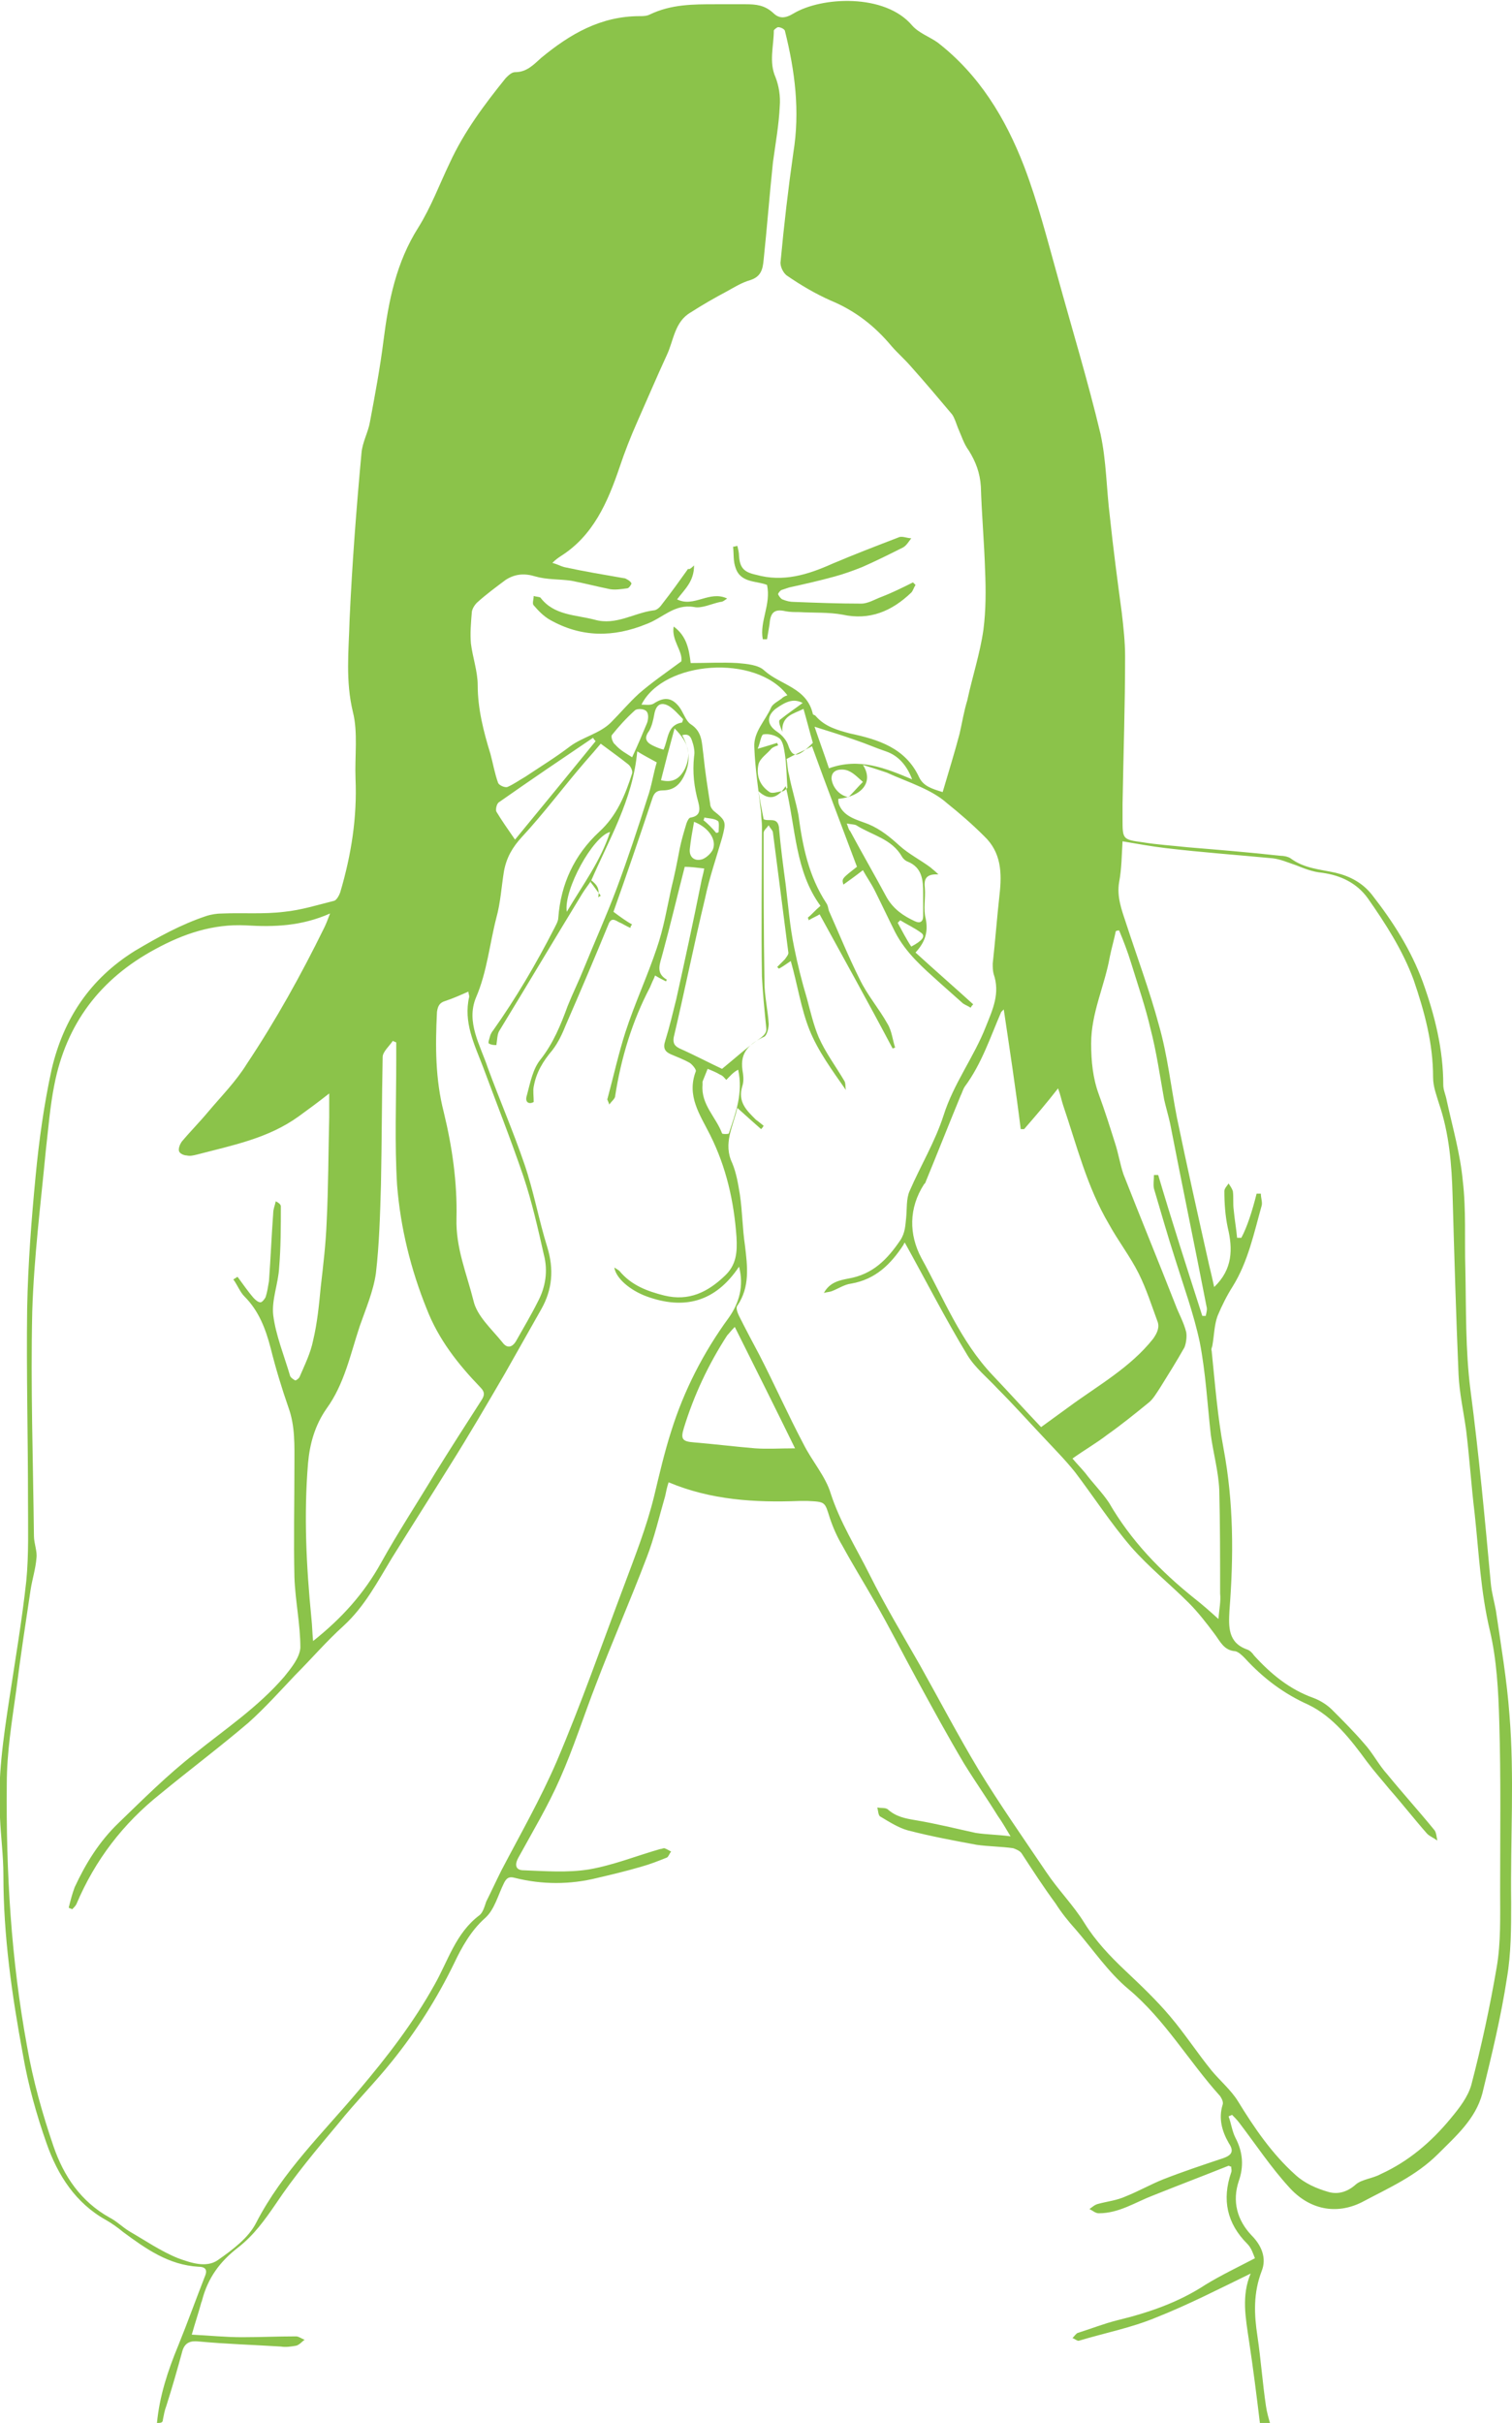 <?xml version="1.0" encoding="utf-8"?>
<!-- Generator: Adobe Illustrator 18.1.1, SVG Export Plug-In . SVG Version: 6.00 Build 0)  -->
<!DOCTYPE svg PUBLIC "-//W3C//DTD SVG 1.1//EN" "http://www.w3.org/Graphics/SVG/1.1/DTD/svg11.dtd">
<svg version="1.1" id="Layer_1" xmlns="http://www.w3.org/2000/svg" xmlns:xlink="http://www.w3.org/1999/xlink" x="0px" y="0px"
	 viewBox="0 0 178.2 285.4" style="enable-background:new 0 0 178.2 285.4;" xml:space="preserve">
<style type="text/css">
	.st0{fill:#8BC34A;}
</style>
<g id="allergy-lady">
	<path class="st0" d="M18.5,285.4c0.3-3.2,1.3-6.2,2.5-9.1c1.1-2.7,2.1-5.5,3.2-8.3c0.3-0.8-0.2-1-0.8-1c-3.5-0.2-6.2-2.1-8.9-4.1
		c-0.6-0.5-1.3-1-2-1.4c-3.6-2-5.7-5.3-7-9c-1.2-3.4-2.2-7-2.8-10.5c-1.3-7-2.3-14-2.3-21.1c0-2.3-0.3-4.5-0.4-6.8
		c-0.3-4.7,0.4-9.4,1.1-14c0.7-4.6,1.5-9.3,2-13.9c0.3-3.1,0.2-6.3,0.2-9.5c0-7.5-0.2-15.1-0.1-22.6c0.1-5.2,0.5-10.4,1-15.6
		c0.4-4.2,1-8.5,1.9-12.6c1.4-5.9,4.5-10.6,9.8-13.9c2.7-1.6,5.4-3.1,8.4-4.1c0.6-0.2,1.3-0.3,1.9-0.3c2.4-0.1,4.9,0.1,7.3-0.2
		c2-0.2,3.9-0.8,5.9-1.3c0.3-0.1,0.6-0.7,0.7-1c1.3-4.4,2-8.8,1.8-13.4c-0.1-2.6,0.3-5.4-0.3-7.8c-0.9-3.7-0.5-7.2-0.4-10.9
		c0.3-6.6,0.8-13.1,1.4-19.6c0.1-1.3,0.8-2.5,1-3.7c0.6-3.2,1.2-6.4,1.6-9.6c0.6-4.7,1.5-9.2,4.1-13.3c1.5-2.4,2.5-5.1,3.7-7.6
		c1.7-3.7,4.1-6.9,6.6-10c0.3-0.3,0.7-0.7,1.1-0.7c1.4,0,2.2-0.9,3.1-1.7c3.4-2.8,7-4.9,11.6-4.9c0.4,0,0.8,0,1.2-0.2
		c2.5-1.2,5.1-1.2,7.7-1.2c1.2,0,2.4,0,3.6,0c1.2,0,2.2,0.1,3.2,1c0.7,0.7,1.4,0.7,2.4,0.1c3.3-2,10.8-2.4,14,1.4c0.8,0.9,2,1.3,3,2
		c4.9,3.8,8,8.9,10.2,14.6c1.6,4.2,2.7,8.5,3.9,12.8c1.7,6.2,3.6,12.4,5.1,18.7c0.7,3.2,0.7,6.5,1.1,9.7c0.4,3.8,0.9,7.6,1.4,11.3
		c0.2,1.7,0.4,3.5,0.4,5.2c0,5.8-0.2,11.6-0.3,17.4c0,0.6,0,1.2,0,1.8c0,2.3,0,2.4,2.3,2.7c1.8,0.3,3.6,0.4,5.4,0.6
		c3.6,0.3,7.3,0.6,10.9,1c0.4,0,0.9,0.1,1.2,0.3c1.6,1.2,3.5,1.3,5.3,1.7c1.7,0.4,3.2,1.2,4.3,2.6c2.5,3.2,4.6,6.5,6,10.3
		c1.4,3.9,2.4,7.9,2.4,12.1c0,0.6,0.3,1.2,0.4,1.8c0.7,3.2,1.6,6.3,1.9,9.5c0.4,3.4,0.2,6.9,0.3,10.3c0.1,4.8,0,9.6,0.6,14.3
		c1,7.6,1.7,15.2,2.4,22.8c0.1,1.1,0.4,2.1,0.6,3.2c0.6,4.1,1.3,8.2,1.6,12.3c0.6,7.3,0.1,14.7,0.2,22.1c0,3,0,6-0.5,8.9
		c-0.7,4.6-1.8,9.1-2.9,13.6c-0.8,3-3.1,5-5.2,7.1c-2.6,2.6-5.8,4-9,5.7c-3,1.5-6.2,0.9-8.6-1.8c-2.1-2.3-3.9-5-5.8-7.5
		c-0.3-0.4-0.6-0.7-0.9-1c-0.1,0.1-0.3,0.1-0.4,0.2c0.3,0.8,0.4,1.7,0.8,2.5c0.9,1.7,1,3.4,0.4,5.1c-0.8,2.4-0.2,4.6,1.5,6.4
		c1.2,1.2,1.8,2.7,1.2,4.2c-1,2.6-0.9,5.1-0.5,7.7c0.4,2.7,0.6,5.5,1,8.2c0.1,0.7,0.3,1.4,0.5,2.1c-0.4,0-0.8,0-1.2,0
		c-0.4-3.3-0.8-6.5-1.3-9.8c-0.4-2.7-0.9-5.3,0.2-7.9c0,0-0.1-0.1,0,0c-3.7,1.8-7.4,3.7-11.2,5.2c-2.9,1.2-6,1.8-9,2.7
		c-0.2,0.1-0.5-0.2-0.8-0.3c0.2-0.2,0.4-0.5,0.6-0.6c1.6-0.5,3.1-1.1,4.7-1.5c3.7-0.9,7.2-2.1,10.4-4.2c1.8-1.1,3.7-2,5.8-3.1
		c-0.2-0.5-0.4-1.2-0.9-1.7c-2.4-2.4-3-5.2-1.9-8.4c0.1-0.2,0-0.5,0-0.7c-0.2,0-0.2-0.1-0.3-0.1c-3,1.2-5.9,2.3-8.9,3.5
		c-2.1,0.8-4,2.1-6.4,2.1c-0.4,0-0.7-0.3-1.1-0.5c0.3-0.2,0.6-0.5,1-0.6c1.1-0.3,2.2-0.4,3.3-0.9c1.5-0.6,2.9-1.4,4.4-2
		c2.3-0.9,4.7-1.7,7.1-2.5c1.1-0.4,1.2-0.9,0.6-1.8c-0.8-1.4-1.2-2.9-0.7-4.5c0.1-0.3-0.1-0.7-0.3-1c-3.7-4.1-6.5-9-10.8-12.6
		c-2.4-2-4.2-4.7-6.2-7c-0.9-1-1.7-2-2.4-3.1c-1.4-1.9-2.7-3.9-4-5.9c-0.2-0.3-0.7-0.5-1-0.6c-1.4-0.2-2.9-0.2-4.3-0.4
		c-2.7-0.5-5.4-1-8.1-1.7c-1.1-0.3-2.2-1-3.2-1.6c-0.3-0.1-0.3-0.7-0.4-1.1c0.4,0.1,0.9,0,1.2,0.2c1,0.9,2.1,1.1,3.3,1.3
		c2.4,0.4,4.8,1,7.1,1.5c1.3,0.2,2.6,0.2,4.1,0.4c-0.6-1-1-1.7-1.5-2.4c-1.3-2.1-2.7-4.1-4-6.2c-1.9-3.2-3.7-6.5-5.5-9.8
		c-1.7-3.1-3.3-6.3-5.1-9.4c-1.2-2.1-2.5-4.2-3.7-6.4c-0.6-1-1.1-2.1-1.5-3.3c-0.6-1.9-0.5-1.9-2.6-2c-0.3,0-0.6,0-1,0
		c-5.2,0.2-10.4-0.1-15.4-2.2c-0.2,0.6-0.3,1.1-0.4,1.6c-0.7,2.4-1.3,5-2.2,7.3c-1.9,5-4.1,10-6,15c-1.4,3.6-2.6,7.4-4.2,11
		c-1.4,3.2-3.2,6.2-4.9,9.3c-0.5,0.9-0.3,1.5,0.6,1.5c2.6,0.1,5.2,0.3,7.7-0.1c2.9-0.5,5.6-1.6,8.4-2.4c0.2,0,0.3-0.1,0.5-0.1
		c0.3,0.1,0.6,0.3,0.8,0.4c-0.2,0.2-0.3,0.6-0.5,0.7c-1,0.4-2,0.8-3.1,1.1c-1.7,0.5-3.4,0.9-5.1,1.3c-3.2,0.8-6.5,0.8-9.7,0
		c-0.7-0.2-1,0-1.3,0.6c-0.7,1.4-1.1,3.1-2.2,4.1c-1.7,1.5-2.8,3.5-3.7,5.4c-2,4.1-4.4,7.9-7.3,11.5c-2,2.5-4.3,4.8-6.3,7.3
		c-2.6,3.1-5.2,6.2-7.4,9.5c-1.3,1.9-2.6,3.7-4.4,5.1c-2.2,1.7-3.6,3.6-4.3,6.3c0,0.1-0.1,0.2-0.1,0.3c-0.3,1.1-0.7,2.3-1.1,3.7
		c2.1,0.1,4,0.3,5.9,0.3c2.1,0,4.3-0.1,6.4-0.1c0.3,0,0.7,0.3,1,0.4c-0.3,0.2-0.6,0.6-1,0.7c-0.6,0.1-1.2,0.2-1.8,0.1
		c-3.2-0.2-6.5-0.3-9.7-0.6c-0.9-0.1-1.6,0.1-1.9,1.1c-0.6,2.2-1.2,4.3-1.9,6.5c-0.2,0.5-0.3,1.1-0.4,1.6
		C19.2,285.4,18.9,285.4,18.5,285.4z M148.1,140.6c0.2,0,0.3,0,0.5,0c0,0.5,0.2,1,0.1,1.4c-0.9,3.2-1.6,6.6-3.4,9.5
		c-0.7,1.1-1.3,2.3-1.8,3.5c-0.4,1.1-0.4,2.3-0.6,3.4c0,0.2-0.2,0.5-0.1,0.7c0.4,3.9,0.7,7.8,1.4,11.5c1.2,6.4,1.2,12.7,0.7,19.1
		c-0.1,1.9-0.2,3.8,2.1,4.6c0.3,0.1,0.6,0.4,0.8,0.7c2,2.2,4.2,4,7,5c0.8,0.3,1.6,0.8,2.2,1.4c1.3,1.3,2.6,2.6,3.8,4
		c1,1.1,1.7,2.5,2.7,3.6c1.8,2.2,3.7,4.3,5.5,6.5c0.3,0.3,0.3,0.9,0.4,1.3c-0.4-0.3-0.9-0.5-1.2-0.8c-1.5-1.7-2.9-3.5-4.4-5.2
		c-0.9-1.1-1.8-2.1-2.7-3.3c-1.9-2.6-4-5.3-6.9-6.7c-2.9-1.3-5.3-3.1-7.5-5.5c-0.3-0.3-0.7-0.7-1.1-0.8c-1.4-0.1-1.8-1.2-2.5-2.1
		c-0.9-1.2-1.9-2.5-3-3.6c-2.2-2.2-4.7-4.2-6.8-6.6c-2.4-2.8-4.4-5.9-6.6-8.8c-1.2-1.5-2.6-2.9-3.9-4.3c-1.7-1.8-3.4-3.7-5.2-5.5
		c-1.2-1.3-2.7-2.5-3.6-4c-2.6-4.3-4.9-8.8-7.4-13.3c0.2-0.1,0.2-0.1,0.1,0c-0.1,0.1-0.2,0.2-0.2,0.3c-1.5,2.3-3.3,4.1-6.2,4.6
		c-0.8,0.1-1.5,0.6-2.3,0.9c-0.3,0.1-0.6,0.1-0.9,0.2c0.7-1.3,1.9-1.5,2.9-1.7c2.9-0.5,4.6-2.3,6.1-4.5c0.6-0.9,0.6-1.8,0.7-2.7
		c0.1-1,0-2.2,0.4-3.1c1.3-3,3-5.8,4-8.9c1.2-3.8,3.6-6.9,5-10.5c0.8-2,1.7-3.9,0.9-6.2c-0.1-0.4-0.1-0.8-0.1-1.2
		c0.3-2.7,0.5-5.4,0.8-8.1c0.3-2.6,0.2-5-1.8-6.9c-1.4-1.4-2.9-2.7-4.4-3.9c-0.9-0.8-2-1.4-3.1-1.9c-1.3-0.6-2.7-1.1-4-1.7
		c-0.9-0.3-1.8-0.6-2.8-0.9c1.3,2-0.1,3.7-2.9,4c0,0.2,0,0.5,0.1,0.7c0.6,1.5,2.3,1.8,3.5,2.3c1.4,0.6,2.5,1.5,3.6,2.5
		c1.1,1,2.5,1.7,3.7,2.6c0.2,0.2,0.4,0.3,0.9,0.8c-1.6-0.1-1.7,0.7-1.6,1.6c0.1,1.2-0.2,2.5,0.1,3.6c0.3,1.5,0,2.7-1.2,4
		c2.3,2.1,4.6,4.1,6.8,6.1c-0.1,0.1-0.2,0.2-0.3,0.4c-0.3-0.2-0.6-0.3-0.9-0.5c-0.9-0.8-1.8-1.6-2.7-2.4c-2-1.8-4-3.5-5.3-6
		c-0.8-1.6-1.6-3.3-2.4-4.9c-0.4-0.8-0.9-1.5-1.4-2.4c-0.9,0.7-1.6,1.2-2.3,1.7c-0.2-0.7-0.2-0.7,1.6-2.1c-1.8-4.8-3.6-9.5-5.3-14.2
		c-0.9,0.5-1.9,0.9-3,1.5c0.1,0.5,0.1,1.2,0.3,1.9c0.3,1.6,0.8,3.1,1.1,4.7c0.5,3.7,1.2,7.2,3.3,10.4c0.2,0.3,0.2,0.6,0.3,0.9
		c1.2,2.7,2.3,5.4,3.6,8c0.9,1.9,2.3,3.5,3.3,5.3c0.5,0.8,0.6,1.9,0.9,2.8c-0.1,0-0.2,0.1-0.3,0.1c-2.8-5.3-5.7-10.5-8.6-15.8
		c-0.3,0.2-0.8,0.4-1.3,0.7c0-0.2-0.1-0.3-0.1-0.3c0.5-0.4,0.9-0.9,1.5-1.4c-3-4.1-2.9-9.1-4.1-14.1c-1,1.5-2,1.7-3.2,0.6
		c0.2,1.3,0.4,2.3,0.6,3.3c0.6,0.3,1.6-0.3,1.8,0.9c0.2,2.3,0.5,4.6,0.8,6.8c0.3,2.5,0.5,5,1,7.4c0.4,2,0.9,4,1.5,6
		c0.4,1.5,0.8,3.2,1.4,4.6c0.8,1.8,2,3.4,3,5.1c0.2,0.3,0.1,0.7,0.2,1.1c-1.6-2.3-3.3-4.6-4.3-7.1c-1-2.5-1.4-5.3-2.2-8.1
		c-0.6,0.4-1,0.7-1.4,0.9c-0.1-0.1-0.1-0.1-0.2-0.2c0.3-0.3,0.6-0.6,0.9-0.9c0.2-0.3,0.5-0.6,0.4-0.9c-0.6-4.7-1.2-9.3-1.8-14
		c0-0.3-0.4-0.6-0.5-0.9c-0.2,0.3-0.6,0.6-0.6,0.9c0,5.9,0,11.7,0.1,17.6c0,1.6,0.4,3.3,0.5,4.9c0,0.5-0.2,1.3-0.5,1.5
		c-1.7,0.8-2.9,1.8-2.6,3.9c0.1,0.6,0.2,1.3,0,1.9c-0.6,1.9,0.5,2.9,1.6,4c0.3,0.2,0.5,0.4,0.9,0.7c-0.1,0.2-0.2,0.3-0.3,0.4
		c-0.9-0.8-1.7-1.5-2.8-2.5c-0.5,2.2-1.7,4.2-0.6,6.5c0.5,1.2,0.7,2.5,0.9,3.7c0.3,2,0.3,4,0.6,6c0.3,2.5,0.6,4.9-0.9,7.1
		c-0.2,0.2,0,0.8,0.2,1.2c0.8,1.6,1.6,3.1,2.4,4.6c1.8,3.5,3.4,7.1,5.2,10.5c1,2,2.6,3.8,3.2,5.8c1.1,3.4,3,6.4,4.6,9.6
		c1.8,3.6,3.9,7.1,5.9,10.6c2.3,4.1,4.5,8.3,6.9,12.3c2.5,4.1,5.3,8.1,8,12.1c1.4,2.1,3.2,3.9,4.5,6c1.3,2.1,3,3.9,4.8,5.6
		c1.8,1.7,3.7,3.5,5.3,5.4c1.7,2,3.2,4.3,4.9,6.4c1,1.2,2.3,2.3,3.1,3.6c1.9,3.1,4,6.2,6.8,8.7c1.1,1,2.5,1.6,3.9,2
		c1.1,0.3,2.2,0,3.2-0.9c0.7-0.6,2-0.7,2.9-1.2c3.3-1.5,6-3.8,8.3-6.6c1-1.2,2-2.5,2.4-3.9c1.2-4.6,2.2-9.2,3-13.9
		c0.5-2.9,0.4-6,0.4-9c0-6.6,0.1-13.3-0.1-19.9c-0.1-3.6-0.3-7.3-1.1-10.7c-1.1-4.6-1.3-9.2-1.8-13.8c-0.4-3.3-0.6-6.5-1-9.8
		c-0.3-2.2-0.8-4.4-0.9-6.6c-0.3-7-0.5-14-0.7-21c-0.1-3.7-0.4-7.4-1.6-10.9c-0.3-1-0.7-2-0.7-3.1c0-4-1-7.7-2.3-11.5
		c-1.3-3.5-3.3-6.6-5.4-9.6c-1.3-1.8-3.2-2.7-5.4-3c-1.1-0.1-2.1-0.5-3.1-0.9c-0.9-0.3-1.8-0.7-2.7-0.8c-4.2-0.4-8.4-0.7-12.6-1.2
		c-1.7-0.2-3.3-0.5-5.1-0.8c-0.1,1.6-0.1,3.2-0.4,4.8c-0.3,1.7,0.3,3.3,0.8,4.8c1.3,4,2.8,8,3.9,12.1c1,3.5,1.4,7.2,2.1,10.8
		c1.2,5.8,2.5,11.6,3.8,17.4c0.2,0.8,0.4,1.7,0.6,2.6c2.2-2.1,2.2-4.5,1.6-7c-0.3-1.4-0.4-2.9-0.4-4.3c0-0.3,0.3-0.6,0.5-0.9
		c0.2,0.3,0.4,0.6,0.5,0.9c0.1,0.7,0,1.5,0.1,2.2c0.1,1.1,0.3,2.2,0.4,3.3c0.2,0,0.3,0,0.5,0C147,144.5,147.6,142.6,148.1,140.6z
		 M69.7,103.7c-0.4,0.6-0.8,1.1-1.1,1.6c-3.3,5.4-6.5,10.8-9.8,16.2c-0.2,0.4-0.2,1-0.3,1.6c-0.2,0-0.6,0-0.9-0.2
		c-0.1-0.1,0.1-0.6,0.2-1c0.1-0.2,0.2-0.4,0.3-0.5c2.7-3.8,5.1-7.9,7.2-12c0.2-0.4,0.5-0.9,0.5-1.3c0.3-4,1.9-7.4,4.8-10.1
		c2.1-1.9,3.1-4.4,3.9-6.9c0.1-0.3-0.2-0.9-0.5-1.1c-1-0.8-2-1.5-3.2-2.4c-0.5,0.6-1.2,1.4-1.9,2.2c-2.5,2.9-4.8,6-7.4,8.8
		c-1.1,1.2-1.8,2.4-2.1,4c-0.3,1.8-0.4,3.7-0.9,5.5c-0.8,3.1-1.1,6.4-2.4,9.4c-1.2,2.9,0.5,5.6,1.4,8.3c1.4,3.8,3,7.5,4.3,11.3
		c1.1,3.2,1.7,6.6,2.7,9.8c0.8,2.6,0.6,5-0.7,7.3c-1.4,2.5-2.9,5.1-4.3,7.6c-2.1,3.6-4.2,7.2-6.4,10.7c-2.3,3.7-4.6,7.3-6.9,11
		c-1.7,2.8-3.2,5.7-5.7,8c-2,1.8-3.8,3.9-5.7,5.8c-1.8,1.9-3.6,3.9-5.5,5.6c-3.4,2.9-7,5.6-10.4,8.4c-4.4,3.5-7.7,7.8-9.9,13
		c-0.1,0.2-0.3,0.4-0.5,0.6c-0.1-0.1-0.3-0.1-0.4-0.2c0.2-0.8,0.4-1.6,0.7-2.4c1.3-2.8,2.9-5.4,5.2-7.6c2.9-2.8,5.7-5.6,8.9-8.1
		c3.6-2.9,7.5-5.5,10.6-9.1c0.8-1,1.8-2.2,1.9-3.4c0-2.8-0.6-5.5-0.7-8.3c-0.1-4.4,0-8.8,0-13.2c0-2.3,0.1-4.6-0.7-6.8
		c-0.8-2.3-1.5-4.6-2.1-7c-0.6-2.3-1.4-4.4-3.1-6.1c-0.5-0.5-0.8-1.3-1.3-2c0.2-0.1,0.3-0.2,0.5-0.3c0.6,0.8,1.2,1.7,1.9,2.5
		c0.2,0.2,0.5,0.5,0.8,0.5c0.2,0,0.5-0.4,0.6-0.6c0.2-0.6,0.3-1.3,0.4-1.9c0.2-2.7,0.3-5.3,0.5-8c0-0.5,0.2-0.9,0.3-1.4
		c0.4,0.2,0.6,0.4,0.6,0.6c0,2.4,0,4.8-0.2,7.2c-0.1,1.9-0.9,3.8-0.7,5.6c0.3,2.4,1.3,4.8,2,7.2c0.1,0.2,0.4,0.4,0.6,0.5
		c0.1,0,0.4-0.2,0.5-0.4c0.6-1.4,1.3-2.8,1.6-4.3c0.5-2.1,0.7-4.2,0.9-6.3c0.3-2.6,0.6-5.1,0.7-7.7c0.2-4.1,0.2-8.2,0.3-12.3
		c0-0.8,0-1.6,0-2.8c-1.4,1.1-2.5,1.9-3.6,2.7c-3.6,2.6-7.8,3.4-12,4.5c-0.4,0.1-0.8,0.2-1.2,0.1c-0.3,0-0.8-0.2-0.9-0.5
		c-0.1-0.3,0.1-0.8,0.3-1.1c1-1.2,2.1-2.3,3.1-3.5c1.6-1.9,3.3-3.6,4.6-5.7c3.4-5.1,6.4-10.5,9.1-16c0.2-0.4,0.4-0.9,0.7-1.7
		c-3.4,1.5-6.6,1.6-9.9,1.4c-3.9-0.2-7.4,1-10.7,2.8c-6.5,3.5-10.5,8.8-11.9,16c-0.5,2.5-0.7,5.1-1,7.7c-0.6,6.3-1.4,12.6-1.6,19
		c-0.2,8.8,0.1,17.6,0.2,26.4c0,0.9,0.4,1.8,0.3,2.6c-0.1,1.3-0.5,2.5-0.7,3.8c-0.6,4-1.2,7.9-1.7,11.9c-0.5,3.6-1.1,7.2-1.1,10.9
		c-0.1,10.4,0.5,20.7,2.4,31c0.7,4,1.8,7.9,3.1,11.7c1.2,3.5,3.2,6.5,6.6,8.4c0.8,0.4,1.5,1.1,2.3,1.6c1.9,1.1,3.8,2.4,5.8,3.2
		c1.4,0.5,3.3,1.2,4.7,0.2c1.7-1.2,3.6-2.6,4.5-4.4c3.1-6,7.9-10.6,12.1-15.6c3.3-3.9,6.4-7.9,8.9-12.4c1.6-2.8,2.5-6.1,5.3-8.2
		c0.4-0.3,0.6-1,0.8-1.6c0.6-1.2,1.2-2.5,1.8-3.7c2.2-4.2,4.6-8.4,6.5-12.8c2.9-6.8,5.3-13.7,7.9-20.6c1.3-3.5,2.7-7,3.6-10.7
		c0.6-2.5,1.2-5.1,2-7.6c1.5-4.8,3.8-9.3,6.8-13.4c1.2-1.7,1.8-3.7,1.2-6c-2.8,4.2-6.5,5.1-10.9,3.5c-1.9-0.7-3.6-2.1-3.8-3.4
		c0.3,0.2,0.5,0.3,0.6,0.4c1.4,1.7,3.3,2.4,5.3,2.9c2.9,0.7,5.1-0.4,7.1-2.3c1.4-1.3,1.5-2.8,1.4-4.6c-0.3-4.2-1.2-8.2-3.1-12
		c-1.2-2.4-2.8-4.6-1.7-7.5c0.1-0.2-0.4-0.8-0.7-1c-0.7-0.4-1.5-0.7-2.2-1c-0.7-0.3-1-0.7-0.7-1.6c0.5-1.6,0.9-3.3,1.3-4.9
		c1-4.5,2-9.1,2.9-13.6c0.1-0.6,0.3-1.2,0.4-1.8c-0.9-0.1-1.6-0.2-2.3-0.2c-0.9,3.5-1.7,6.9-2.6,10.2c-0.3,1.2-0.9,2.3,0.5,3.1
		c0,0-0.1,0.1-0.1,0.2c-0.4-0.2-0.8-0.4-1.3-0.7c-0.1,0.3-0.2,0.5-0.3,0.7c-0.1,0.2-0.2,0.5-0.3,0.7c-2.1,4-3.4,8.3-4.1,12.8
		c0,0.3-0.4,0.6-0.7,1c-0.1-0.4-0.3-0.6-0.2-0.7c0.7-2.6,1.3-5.3,2.1-7.8c1.1-3.4,2.6-6.6,3.7-9.9c0.8-2.3,1.2-4.7,1.7-7
		c0.4-1.6,0.7-3.1,1-4.7c0.2-1,0.5-2,0.8-3c0.1-0.3,0.3-0.7,0.5-0.7c1.2-0.2,1.1-1,0.9-1.8c-0.5-1.8-0.7-3.5-0.5-5.4
		c0.1-0.5,0-1-0.1-1.4c-0.2-0.6-0.3-1.4-1.3-1.1c0.8,1.5,1,2.9,0.4,4.4c-0.5,1.2-1.2,2.1-2.7,2.1c-0.7,0-1,0.3-1.2,0.9
		c-1.5,4.5-3,8.9-4.6,13.4c0.8,0.6,1.5,1.1,2.2,1.5c-0.1,0.1-0.2,0.2-0.2,0.4c-0.5-0.2-0.9-0.5-1.4-0.7c-0.5-0.3-0.9-0.5-1.2,0.3
		c-1.6,3.9-3.3,7.9-5,11.8c-0.4,1-0.9,2.1-1.6,3c-1.1,1.3-1.9,2.6-2.2,4.3c-0.1,0.5,0,1.1,0,1.8c-0.5,0.3-1.1,0.1-0.8-0.8
		c0.4-1.5,0.7-3.1,1.6-4.2c1.5-1.9,2.4-4.1,3.2-6.3c0.6-1.5,1.3-2.9,1.9-4.4c1.3-3.2,2.7-6.3,3.9-9.5c1.3-3.5,2.5-7.1,3.6-10.6
		c0.5-1.4,0.7-2.9,1.1-4.2c-0.9-0.5-1.5-0.8-2.3-1.3c-0.5,5.7-3.4,10.5-5.5,15.4c0.4,0.5,0.8,1.1,1.2,1.6c-0.1,0.1-0.2,0.1-0.3,0.2
		C70.7,104.6,70.3,104.2,69.7,103.7z M81.4,78.1c1.9,0,3.7-0.1,5.5,0c1.1,0.1,2.5,0.2,3.2,0.9c1.9,1.7,5,2,5.7,5.1
		c0,0.1,0.2,0.1,0.3,0.2c1.1,1.3,2.6,1.7,4.1,2.1c3.3,0.7,6.5,1.7,8.1,5.1c0.5,1.1,1.5,1.4,2.8,1.8c0.7-2.4,1.4-4.6,2-6.9
		c0.3-1.3,0.5-2.6,0.9-3.9c0.6-2.8,1.5-5.5,1.9-8.3c0.3-2.3,0.3-4.7,0.2-7c-0.1-3.3-0.4-6.6-0.5-9.9c-0.1-1.6-0.6-2.9-1.4-4.2
		c-0.6-0.8-0.9-1.8-1.3-2.7c-0.2-0.5-0.4-1.2-0.7-1.6c-1.6-1.9-3.2-3.8-4.9-5.7c-0.7-0.8-1.5-1.5-2.2-2.3c-2-2.4-4.3-4.2-7.2-5.4
		c-1.8-0.8-3.5-1.8-5.1-2.9c-0.5-0.3-0.9-1.2-0.8-1.7c0.4-4.3,0.9-8.6,1.5-12.8c0.8-4.9,0.2-9.6-1-14.4c-0.1-0.2-0.5-0.4-0.8-0.4
		c-0.1,0-0.5,0.3-0.5,0.4c0,1.8-0.6,3.7,0.2,5.5c0.4,1,0.6,2.3,0.5,3.4c-0.1,2.2-0.5,4.4-0.8,6.6c-0.4,3.8-0.7,7.7-1.1,11.5
		c-0.1,1.1-0.3,2-1.6,2.4c-1,0.3-1.8,0.8-2.7,1.3c-1.5,0.8-2.9,1.6-4.3,2.5c-1.9,1.1-2,3.3-2.8,5c-1.2,2.6-2.3,5.2-3.5,7.9
		c-0.8,1.8-1.5,3.6-2.1,5.4c-1.4,4.1-3.1,8-6.9,10.4c-0.3,0.2-0.6,0.4-1,0.8c0.7,0.2,1,0.4,1.4,0.5c2.3,0.5,4.7,0.9,7,1.3
		c0.2,0,0.3,0.1,0.5,0.2c0.2,0.1,0.5,0.4,0.4,0.5c-0.1,0.2-0.3,0.5-0.5,0.5c-0.7,0.1-1.4,0.2-2,0.1c-1.5-0.3-3-0.7-4.6-1
		c-1.4-0.2-2.8-0.1-4.2-0.5c-1.3-0.4-2.4-0.3-3.5,0.4c-1.2,0.9-2.3,1.7-3.4,2.7c-0.3,0.3-0.6,0.8-0.6,1.2c-0.1,1.2-0.2,2.4-0.1,3.6
		c0.2,1.6,0.8,3.3,0.8,4.9c0,2.8,0.7,5.5,1.5,8.1c0.3,1.1,0.5,2.3,0.9,3.4c0.1,0.3,0.8,0.6,1.1,0.5c0.7-0.3,1.4-0.8,2.1-1.2
		c1.8-1.2,3.6-2.3,5.3-3.6c1.5-1.1,3.5-1.5,4.8-2.8c1.1-1.1,2.1-2.3,3.3-3.4c1.5-1.3,3.1-2.4,5-3.8c0.2-1.2-1.2-2.5-0.9-4.1
		C80.9,74.9,81.2,76.4,81.4,78.1z M118.3,118.9c-0.1,0.1-0.2,0.2-0.3,0.3c-1.3,3-2.3,6.1-4.3,8.8c-0.2,0.3-0.3,0.7-0.5,1.1
		c-1.4,3.4-2.7,6.7-4.1,10.1c0,0.1-0.1,0.2-0.2,0.3c-1.8,2.8-1.8,5.9-0.3,8.7c2.6,4.7,4.6,9.8,8.4,13.8c1.9,2,3.7,4,5.7,6.1
		c1.1-0.8,2.2-1.6,3.3-2.4c3.4-2.5,7.2-4.6,9.9-8c0.5-0.7,0.8-1.4,0.5-2.1c-0.7-1.9-1.3-3.8-2.2-5.6c-1-2-2.4-3.8-3.5-5.8
		c-2.6-4.4-3.8-9.3-5.4-14c-0.2-0.6-0.3-1.2-0.6-2c-1.4,1.8-2.7,3.3-4,4.8c-0.1,0-0.2,0-0.4,0C119.7,128.2,119,123.6,118.3,118.9z
		 M141.7,155c0.1,0,0.3,0,0.4,0c0.1-0.4,0.2-0.8,0.1-1.1c-1.4-7.2-2.9-14.4-4.3-21.6c-0.2-0.9-0.5-1.9-0.7-2.8
		c-0.5-2.8-0.9-5.6-1.6-8.3c-0.6-2.6-1.5-5.2-2.3-7.8c-0.4-1.3-0.9-2.6-1.4-3.8c-0.1,0-0.3,0-0.4,0.1c-0.2,1-0.5,2-0.7,3
		c-0.6,3.4-2.2,6.6-2.2,10.2c0,2.1,0.2,4.1,0.9,6c0.7,1.9,1.3,3.8,1.9,5.7c0.4,1.2,0.6,2.5,1,3.7c2,5.1,4.1,10.2,6.1,15.3
		c0.4,1.1,1,2.1,1.3,3.3c0.1,0.5,0,1.3-0.2,1.8c-0.9,1.6-1.9,3.2-2.9,4.8c-0.4,0.6-0.8,1.3-1.3,1.7c-1.6,1.3-3.2,2.6-4.9,3.8
		c-1.3,1-2.7,1.8-4.1,2.8c0.5,0.6,1,1.1,1.5,1.7c0.9,1.2,2,2.3,2.8,3.5c2.6,4.5,6.1,8.1,10.1,11.3c0.9,0.7,1.8,1.5,2.8,2.4
		c0.1-1.2,0.3-2.1,0.2-3c0-4.1,0-8.2-0.1-12.2c-0.1-2.2-0.7-4.3-1-6.5c-0.4-3.6-0.6-7.3-1.3-10.9c-0.7-3.3-1.9-6.6-2.9-9.8
		c-0.9-2.8-1.7-5.6-2.5-8.3c-0.1-0.5,0-1,0-1.6c0.2,0,0.3,0,0.5,0C138.1,143.8,139.9,149.4,141.7,155z M46.7,122.8
		c-0.1-0.1-0.3-0.1-0.4-0.2c-0.4,0.6-1.2,1.3-1.2,1.9c-0.1,5-0.1,10-0.2,15c-0.1,3.5-0.2,7.1-0.6,10.5c-0.3,2.1-1.2,4.2-1.9,6.2
		c-1.1,3.3-1.8,6.8-3.9,9.7c-1.4,2-2,4.2-2.2,6.5c-0.5,6.1-0.2,12.1,0.4,18.2c0.1,0.9,0.1,1.7,0.2,2.7c3.4-2.7,6-5.6,8-9.2
		c2-3.6,4.3-7.1,6.4-10.6c1.8-2.9,3.6-5.7,5.4-8.5c0.4-0.6,0.5-1-0.1-1.6c-2.6-2.7-4.9-5.6-6.3-9.2c-1.9-4.7-3.1-9.6-3.5-14.6
		c-0.3-4.9-0.1-9.8-0.1-14.7C46.7,124.4,46.7,123.6,46.7,122.8z M85.1,125.9c1.6-1.3,3-2.6,4.5-3.6c0.5-0.4,0.8-0.7,0.7-1.3
		c-0.2-2-0.4-4-0.5-6c-0.1-5.9,0-11.8,0-17.7c0-0.5-0.1-1-0.1-1.6c-0.3-2.6-0.7-5.1-0.8-7.7c-0.1-1.8,1.3-3.1,2-4.7
		c0.2-0.4,0.8-0.7,1.2-1c0.2-0.2,0.4-0.3,0.7-0.4c-3.7-4.9-14.6-4.1-17.2,1.1c0.5,0,1,0.1,1.4-0.1c1.2-0.8,2.1-0.8,3,0.3
		c0.5,0.6,0.8,1.7,1.4,2.1c1.4,0.9,1.3,2.2,1.5,3.6c0.2,2,0.5,3.9,0.8,5.8c0,0.3,0.2,0.6,0.4,0.8c1.5,1.2,1.5,1.3,1,3.2
		c-0.7,2.4-1.5,4.7-2,7.1c-1.3,5.4-2.4,10.9-3.7,16.4c-0.1,0.7,0.1,1,0.7,1.3C81.9,124.3,83.8,125.3,85.1,125.9z M55.2,116.8
		c-0.9,0.4-1.8,0.8-2.7,1.1c-0.7,0.2-0.9,0.6-1,1.3c-0.2,4-0.2,7.9,0.8,11.8c1,4.1,1.6,8.3,1.5,12.5c-0.1,3.5,1.2,6.5,2,9.7
		c0.4,1.8,2.1,3.3,3.4,4.9c0.5,0.7,1.1,0.7,1.6-0.1c0.9-1.6,1.8-3.1,2.6-4.7c0.9-1.7,1.2-3.6,0.7-5.5c-0.7-3.1-1.4-6.2-2.4-9.2
		c-1.5-4.4-3.2-8.7-4.8-13c-1-2.6-2.3-5.2-1.6-8.2C55.3,117.2,55.2,117,55.2,116.8z M86.6,156.3c-0.5,0.5-0.7,0.8-0.9,1
		c-2.2,3.4-3.9,7-5.1,10.9c-0.4,1.3-0.2,1.6,1.2,1.7c2.4,0.2,4.8,0.5,7.2,0.7c1.5,0.1,2.9,0,4.7,0C91.3,165.7,89,161.1,86.6,156.3z
		 M99.8,97c0.2,0.5,0.2,0.7,0.4,0.9c1.4,2.6,2.9,5.2,4.3,7.8c0.8,1.4,2,2.2,3.3,2.8c0.6,0.3,1,0.1,1-0.6c0-0.9,0-1.8,0-2.7
		c0-1.5-0.1-3-1.8-3.7c-0.3-0.1-0.6-0.4-0.7-0.6c-1.2-2.1-3.5-2.5-5.4-3.7C100.7,97.1,100.3,97.1,99.8,97z M60.7,98.9
		c3.3-4,6.4-7.8,9.5-11.6c-0.1-0.1-0.2-0.2-0.3-0.4c-3.7,2.5-7.4,5-11.1,7.6c-0.3,0.2-0.4,0.9-0.3,1.1
		C59.1,96.6,59.8,97.6,60.7,98.9z M96,85.6c0.5,1.5,1.1,3.1,1.7,4.9c3.6-1.3,6.7,0,9.8,1.3c-0.6-1.6-1.6-2.8-3.1-3.3
		c-1.2-0.4-2.3-0.9-3.5-1.3C99.2,86.6,97.6,86.1,96,85.6z M85.6,127.2c-0.2-0.2-0.4-0.5-0.7-0.6c-0.5-0.3-1-0.5-1.5-0.7
		c-0.2,0.5-0.4,1-0.6,1.5c0,0.1,0,0.2,0,0.4c-0.2,2.3,1.6,3.8,2.3,5.7c0,0.1,0.8,0.1,0.8,0c0.8-2.4,1.7-4.7,1.1-7.5
		C86.4,126.3,86,126.8,85.6,127.2z M92.8,92.8c-0.1-1.4-0.1-2.7-0.3-4c-0.1-0.6-0.2-1.4-0.6-1.8c-0.5-0.4-1.3-0.6-1.9-0.5
		c-0.3,0-0.4,1-0.7,1.7c1-0.3,1.7-0.5,2.3-0.7c0,0.1,0.1,0.2,0.1,0.3c-0.3,0.1-0.6,0.2-0.8,0.4c-0.5,0.6-1.3,1.1-1.5,1.8
		c-0.3,1.3,0.1,2.5,1.3,3.3c0.3,0.2,0.9,0,1.4-0.1C92.3,93.3,92.6,93,92.8,92.8z M94.6,82.8c-1-0.5-1.8-0.3-3.2,0.7
		c-1.1,0.9-1,1.9,0.2,2.7c0.6,0.4,1.1,1,1.3,1.6c0.4,1.2,0.9,1.4,1.9,0.6c0.4-0.3,0.7-0.6,1-0.9c-0.4-1.4-0.7-2.6-1.1-4
		c-1.2,0.6-2.6,0.8-2.5,2.7c-0.2-0.5-0.5-1.2-0.3-1.4C92.9,84,93.8,83.4,94.6,82.8z M74.5,89.2c0.7-1.5,1.2-2.7,1.7-3.9
		c0.2-0.4,0.3-1.2,0-1.5c-0.2-0.3-1.1-0.4-1.4-0.1c-1,0.9-1.9,1.9-2.7,2.9c-0.1,0.2,0.1,0.9,0.4,1.1C73.1,88.4,73.9,88.8,74.5,89.2z
		 M71.9,98c-2,0.5-5.5,6.8-5.1,9.4C68.7,104.2,70.8,101.4,71.9,98z M80.4,85.1c0-0.1,0.1-0.2,0.1-0.4c-0.5-0.5-1-1.1-1.6-1.5
		c-1-0.6-1.6-0.2-1.8,1c-0.1,0.6-0.3,1.4-0.6,1.9c-0.6,0.8-0.4,1.3,0.4,1.7c0.4,0.2,0.9,0.4,1.3,0.5C78.8,87,78.6,85.4,80.4,85.1z
		 M79.5,85.8c-0.6,2.2-1.1,4.1-1.6,6.1c1.6,0.4,2.3-0.4,2.8-1.3C81.5,88.9,81.2,87.5,79.5,85.8z M81.8,96.8
		c-0.2,1.1-0.4,2.2-0.5,3.2c-0.1,1,0.6,1.5,1.5,1.2c0.5-0.2,1-0.7,1.2-1.1C84.5,99,83.6,97.5,81.8,96.8z M100,93.9
		c0.6-0.6,1.1-1.2,1.7-1.8c-0.6-0.5-1.2-1.2-2-1.4c-0.4-0.1-1.7-0.2-1.7,1C98.1,92.7,98.9,93.7,100,93.9z M107.4,111.5
		c1.3-0.7,1.7-1.2,1.2-1.6c-0.8-0.6-1.7-1-2.5-1.5c-0.1,0.1-0.2,0.2-0.3,0.3C106.3,109.6,106.8,110.6,107.4,111.5z M84.4,98.1
		c0.1,0,0.2,0,0.3-0.1c0-0.5,0.1-1.2-0.1-1.3c-0.4-0.3-1.1-0.3-1.6-0.4c0,0.1,0,0.2-0.1,0.3C83.4,97,83.9,97.5,84.4,98.1z"/>
	<path class="st0" d="M89.9,75.3c-0.4-2.1,1-4.1,0.5-6.4c-1.2-0.5-3.1-0.2-3.7-2c-0.3-0.8-0.2-1.6-0.3-2.5c0.2,0,0.4-0.1,0.5-0.1
		c0.1,0.4,0.2,0.8,0.2,1.2c0.1,1.4,0.6,1.9,2,2.2c3.2,0.9,6.1,0,9-1.3c2.6-1.1,5.2-2.1,7.8-3.1c0.4-0.2,1,0.1,1.5,0.1
		c-0.3,0.4-0.6,0.9-1,1.1c-1.6,0.8-3.2,1.6-4.8,2.3c-1,0.4-2.1,0.8-3.2,1.1c-1.8,0.5-3.6,0.9-5.4,1.3c-0.3,0.1-0.6,0.2-0.9,0.3
		c-0.2,0.1-0.4,0.4-0.4,0.5c0.1,0.2,0.3,0.5,0.5,0.6c0.5,0.2,0.9,0.3,1.4,0.3c2.6,0.1,5.2,0.2,7.9,0.2c0.8,0,1.6-0.5,2.4-0.8
		c1.3-0.5,2.5-1.1,3.7-1.7c0.1,0.1,0.2,0.2,0.3,0.3c-0.2,0.3-0.3,0.7-0.5,0.9c-2.3,2.2-4.9,3.3-8.1,2.6c-1.6-0.3-3.4-0.2-5.1-0.3
		c-0.5,0-1.1,0-1.6-0.1c-1.3-0.3-1.8,0.1-1.9,1.5c-0.1,0.6-0.2,1.2-0.3,1.8C90.3,75.3,90.1,75.3,89.9,75.3z"/>
	<path class="st0" d="M81.8,66.6c0,1.9-1.1,2.8-2,4c2,1,3.8-1.1,5.9-0.1c-0.3,0.2-0.5,0.4-0.8,0.4c-1,0.2-2.2,0.8-3.1,0.6
		c-2.3-0.4-3.7,1.3-5.6,2c-3.9,1.6-7.7,1.6-11.4-0.5c-0.7-0.4-1.3-1-1.9-1.7c-0.2-0.2,0-0.7,0-1.1c0.3,0.1,0.7,0.1,0.8,0.2
		c1.6,2.1,4.1,2,6.4,2.6c2.5,0.7,4.6-0.8,6.9-1.1c0.4,0,0.8-0.4,1-0.7c1.1-1.4,2.1-2.8,3.1-4.2C81.2,67.1,81.4,67,81.8,66.6z"/>
</g>
</svg>
